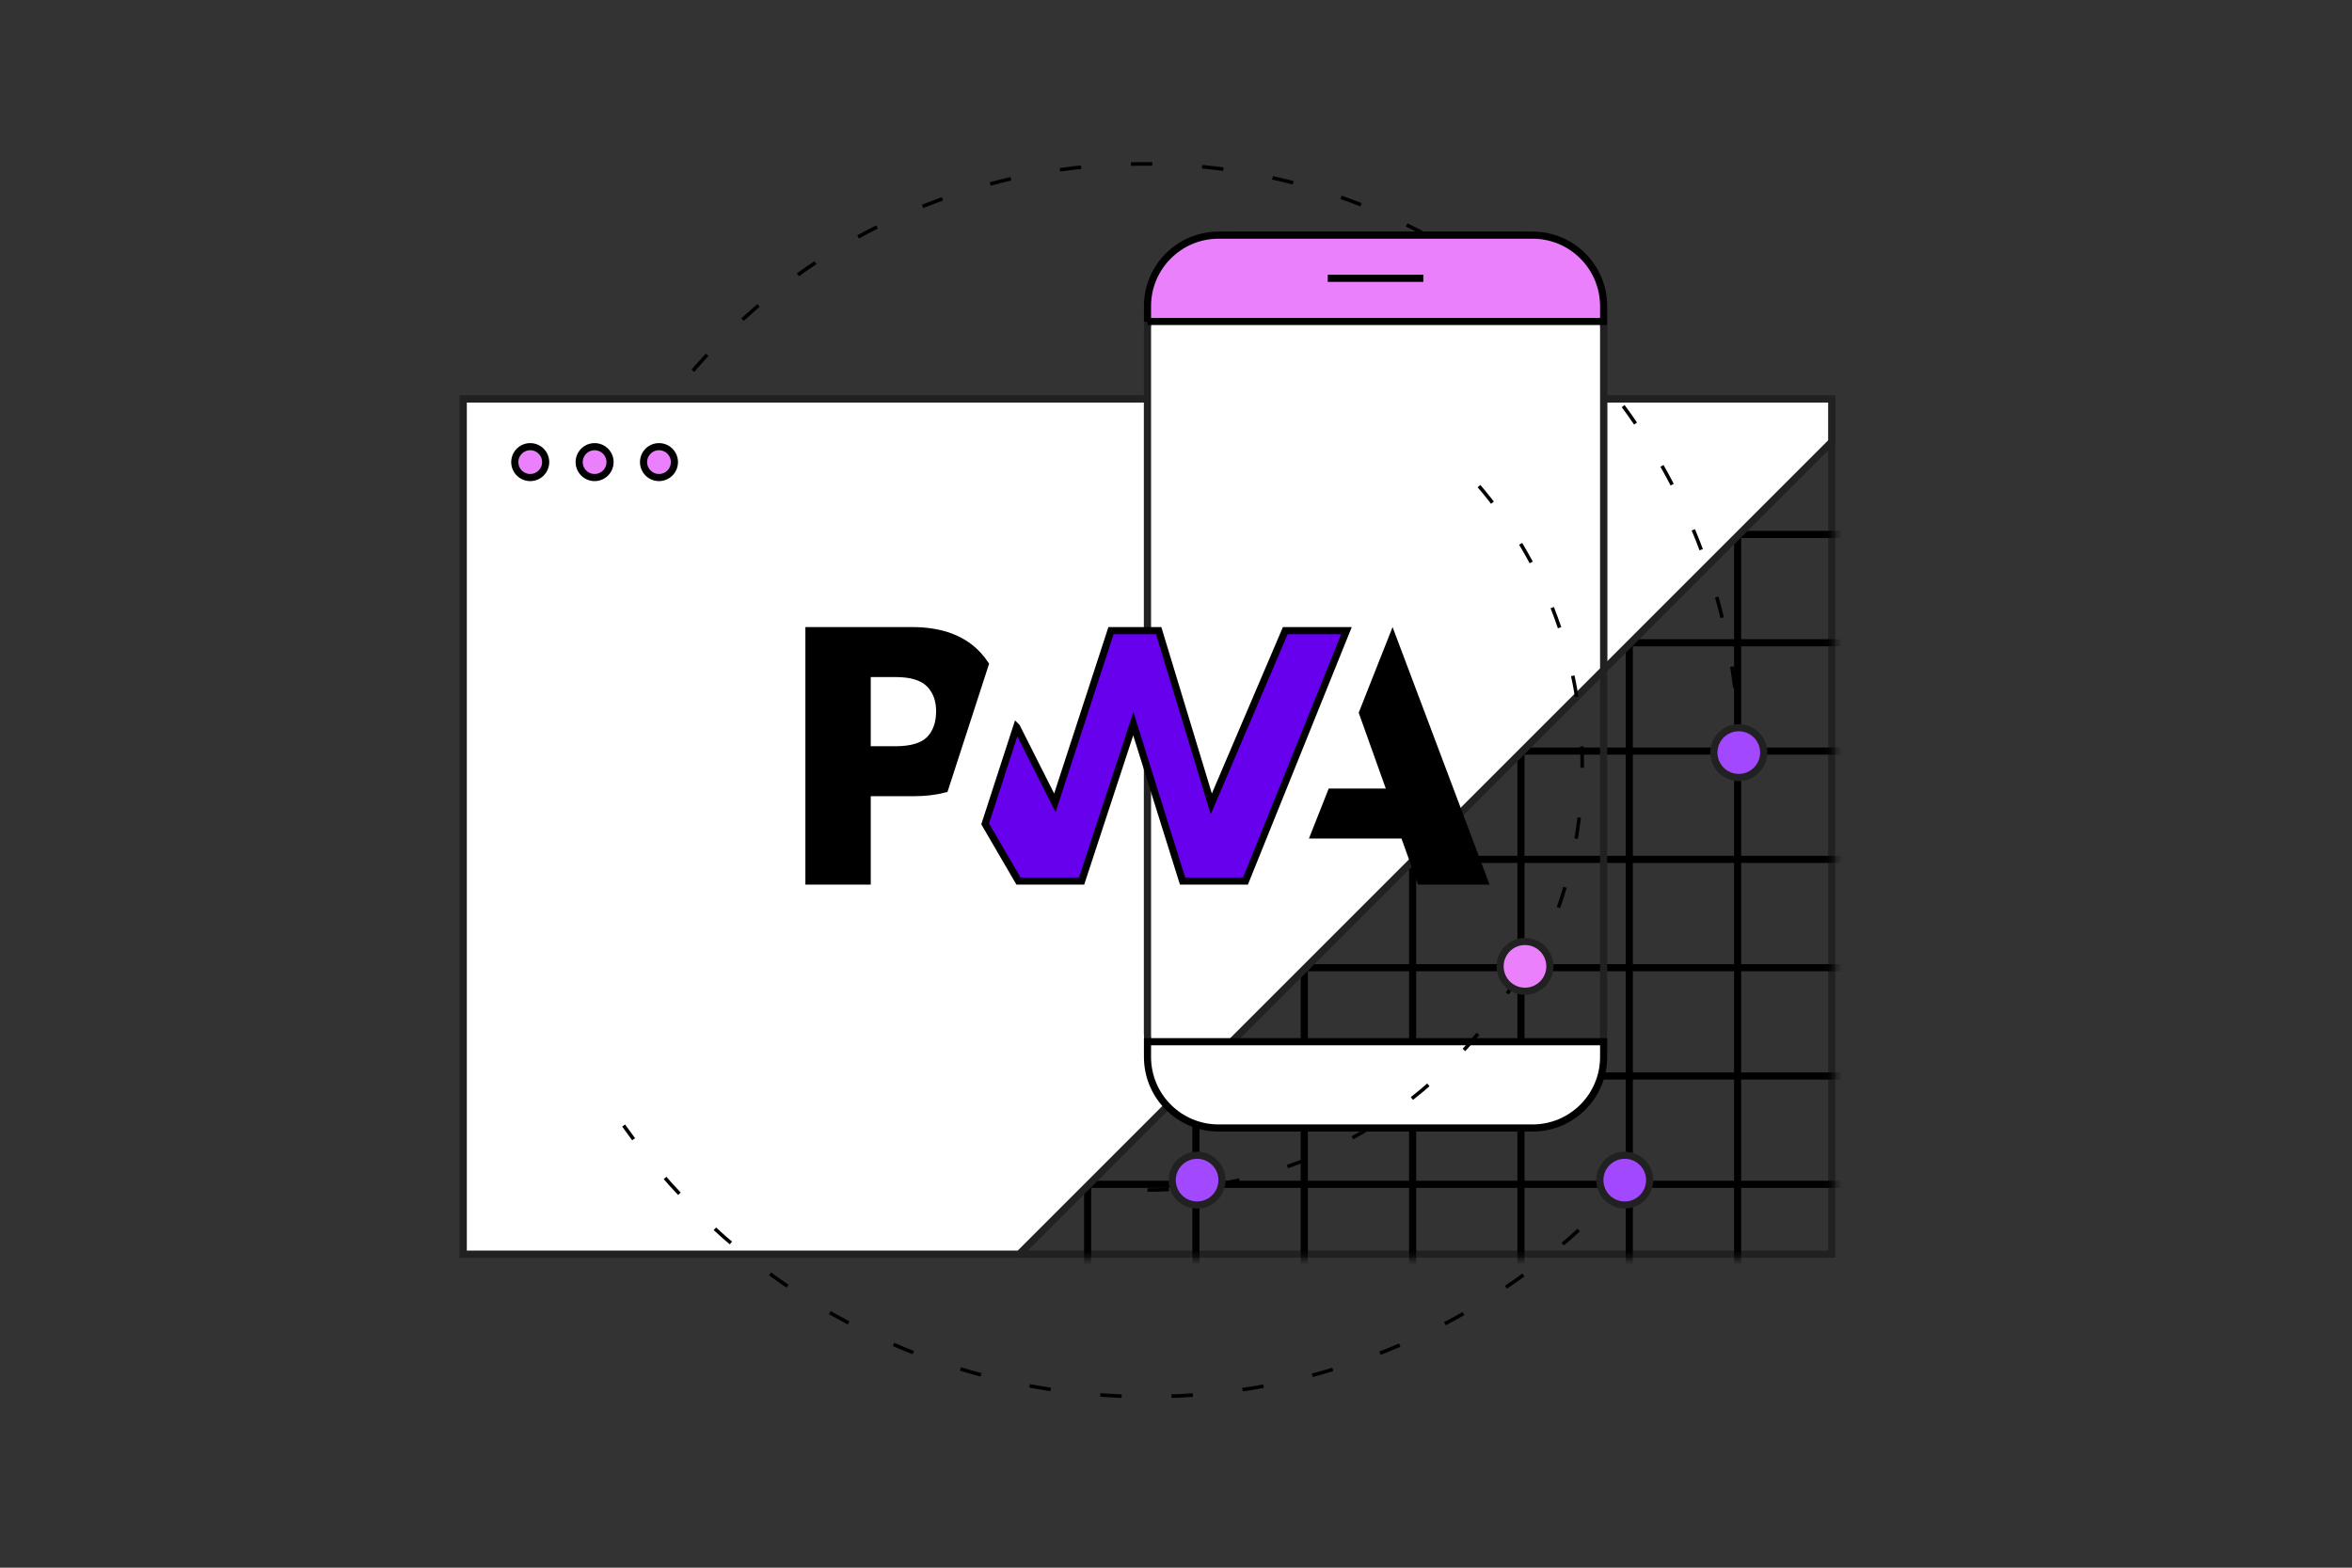 <svg width="330" height="220" fill="none" xmlns="http://www.w3.org/2000/svg"><rect width="100%" height="100%" fill="#333333" stroke="none"/><path clip-rule="evenodd" d="M65 56h192v120H65V56z" stroke="#212121"/><mask id="a" maskUnits="userSpaceOnUse" x="141" y="61" width="117" height="116"><path fill-rule="evenodd" clip-rule="evenodd" d="M143 176h105.832a8 8 0 008-8V64c0-.569-.06-1.124-.173-1.66L143 176z" fill="#fff"/><path d="M143 176l-.354-.354-.853.854H143v-.5zM256.659 62.34l.49-.103-.191-.902-.652.652.353.354zm-7.827 113.16H143v1h105.832v-1zm7.5-7.5a7.5 7.5 0 01-7.5 7.5v1a8.5 8.5 0 008.5-8.5h-1zm0-104v104h1V64h-1zm-.162-1.556a7.52 7.52 0 01.162 1.556h1c0-.604-.063-1.194-.183-1.763l-.979.207zm-112.816 113.91l113.659-113.66-.707-.707-113.66 113.659.708.708z" fill="#000"/></mask><g mask="url(#a)" stroke="#000"><path d="M152.6 37.5v152M167.8 37.5v152M183 37.5v152M198.201 37.5v152M213.4 37.5v152M228.6 37.5v152M243.799 37.5v152M144.5 166.201h152M144.5 151h152M144.5 135.799h152M144.5 120.599h152M144.5 105.401h152M144.5 90.201h152M144.5 75h152"/></g><path fill-rule="evenodd" clip-rule="evenodd" d="M257 62v-6H65v120h78L257 62z" fill="#fff"/><path d="M257 56h.5v-.5h-.5v.5zm0 6l.354.354.146-.147V62h-.5zM65 56v-.5h-.5v.5h.5zm0 120h-.5v.5h.5v-.5zm78 0v.5h.207l.147-.146L143 176zM256.5 56v6h1v-6h-1zM65 56.5h192v-1H65v1zm.5 119.5V56h-1v120h1zm77.5-.5H65v1h78v-1zm.354.854l114-114-.708-.708-114 114 .708.708z" fill="#212121"/><path d="M74.394 67.015a2.165 2.165 0 100-4.33 2.165 2.165 0 000 4.33zM83.428 67.015a2.165 2.165 0 100-4.33 2.165 2.165 0 000 4.33zM92.46 67.015a2.165 2.165 0 100-4.33 2.165 2.165 0 000 4.33z" fill="#EA80FC" stroke="#000"/><path d="M228.527 165.5C212.035 184.203 187.895 196 161 196c-30.354 0-57.199-15.027-73.5-38.047M244 106.5c0-46.116-37.384-83.5-83.5-83.5-26.684 0-50.445 12.517-65.731 32" stroke="#000" stroke-width=".5" stroke-dasharray="3 7"/><rect x="161" y="33" width="64" height="125.296" rx="13.35" stroke="#212121"/><path fill-rule="evenodd" clip-rule="evenodd" d="M174.35 33C166.977 33 161 38.977 161 46.35v98.596a13.31 13.31 0 003.763 9.291L225 94V46.35c0-7.373-5.977-13.35-13.35-13.35h-37.3z" fill="#fff"/><path d="M164.763 154.237l-.359.348.354.364.359-.359-.354-.353zM225 94l.353.354.147-.147V94h-.5zm-63.5-47.65c0-7.097 5.753-12.85 12.85-12.85v-1c-7.649 0-13.85 6.2-13.85 13.85h1zm0 98.596V46.35h-1v98.596h1zm3.622 8.943a12.81 12.81 0 01-3.622-8.943h-1c0 3.746 1.488 7.146 3.904 9.639l.718-.696zm-.005.701l60.236-60.236-.707-.707-60.236 60.236.707.707zM224.5 46.35V94h1V46.35h-1zM211.65 33.5c7.097 0 12.85 5.753 12.85 12.85h1c0-7.65-6.201-13.85-13.85-13.85v1zm-37.3 0h37.3v-1h-37.3v1z" fill="#212121"/><path d="M161 45.113v-2.141c0-5.508 4.465-9.972 9.972-9.972h44.056c5.507 0 9.972 4.465 9.972 9.972v2.14h-64z" fill="#EA80FC" stroke="#000"/><path d="M161 146.183v2.141c0 5.507 4.465 9.972 9.972 9.972h44.056c5.507 0 9.972-4.465 9.972-9.972v-2.141h-64z" fill="#fff" stroke="#000"/><path d="M186.296 39.056h13.408" stroke="#000"/><path d="M214.61 136.5c4.711-8.611 7.39-18.492 7.39-29 0-15.576-5.886-29.777-15.555-40.5M161 167c1.854 0 3.689-.084 5.5-.249 20.084-1.825 37.31-13.548 46.759-30.251" stroke="#000" stroke-width=".5" stroke-dasharray="3 7"/><path d="M167.963 169.106a3.491 3.491 0 100-6.982 3.491 3.491 0 000 6.982zM227.963 169.106a3.491 3.491 0 100-6.982 3.491 3.491 0 000 6.982zM243.963 109.106a3.491 3.491 0 100-6.982 3.491 3.491 0 000 6.982z" fill="#A249FF" stroke="#212121"/><path d="M213.963 139.106a3.491 3.491 0 100-6.982 3.491 3.491 0 000 6.982z" fill="#EA80FC" stroke="#212121"/><g clip-path="url(#clip0)" stroke="#000"><path d="M194.905 110.49l-3.737-10.462 4.208-10.64 12.901 34.256h-8.965l-2.207-6.142-.119-.331H184.389l2.378-6.013H195.144l-.239-.668z" fill="#000"/><path d="M142.638 102.024l4.82 9.559.546 1.082.376-1.153 7.499-23.012h6.693l6.981 23.003.399 1.314.539-1.263 9.84-23.054h8.59l-14.17 35.144h-8.828l-6.448-20.595-.466-1.488-.486 1.481-6.766 20.602h-8.858l-4.675-8.023 4.414-13.597z" fill="#6600ED"/><path d="M122.171 111.237h-.5v12.407H113.5V88.5h14.462c4.156 0 7.234 1.191 9.322 3.502l.001.001c.348.383.663.786.944 1.21l-4.228 13.024-1.456 4.485c-1.294.341-2.766.515-4.423.515h-5.951zm-.5-6.513v.5h3.939c2.271 0 3.991-.481 4.97-1.604.859-.974 1.262-2.266 1.262-3.819 0-1.56-.466-2.859-1.439-3.838-1.004-1.01-2.643-1.45-4.768-1.45h-3.964v10.211z" fill="#000"/></g><defs><clipPath id="clip0"><path fill="#fff" transform="translate(113 88)" d="M0 0h96v36.144H0z"/></clipPath></defs></svg>